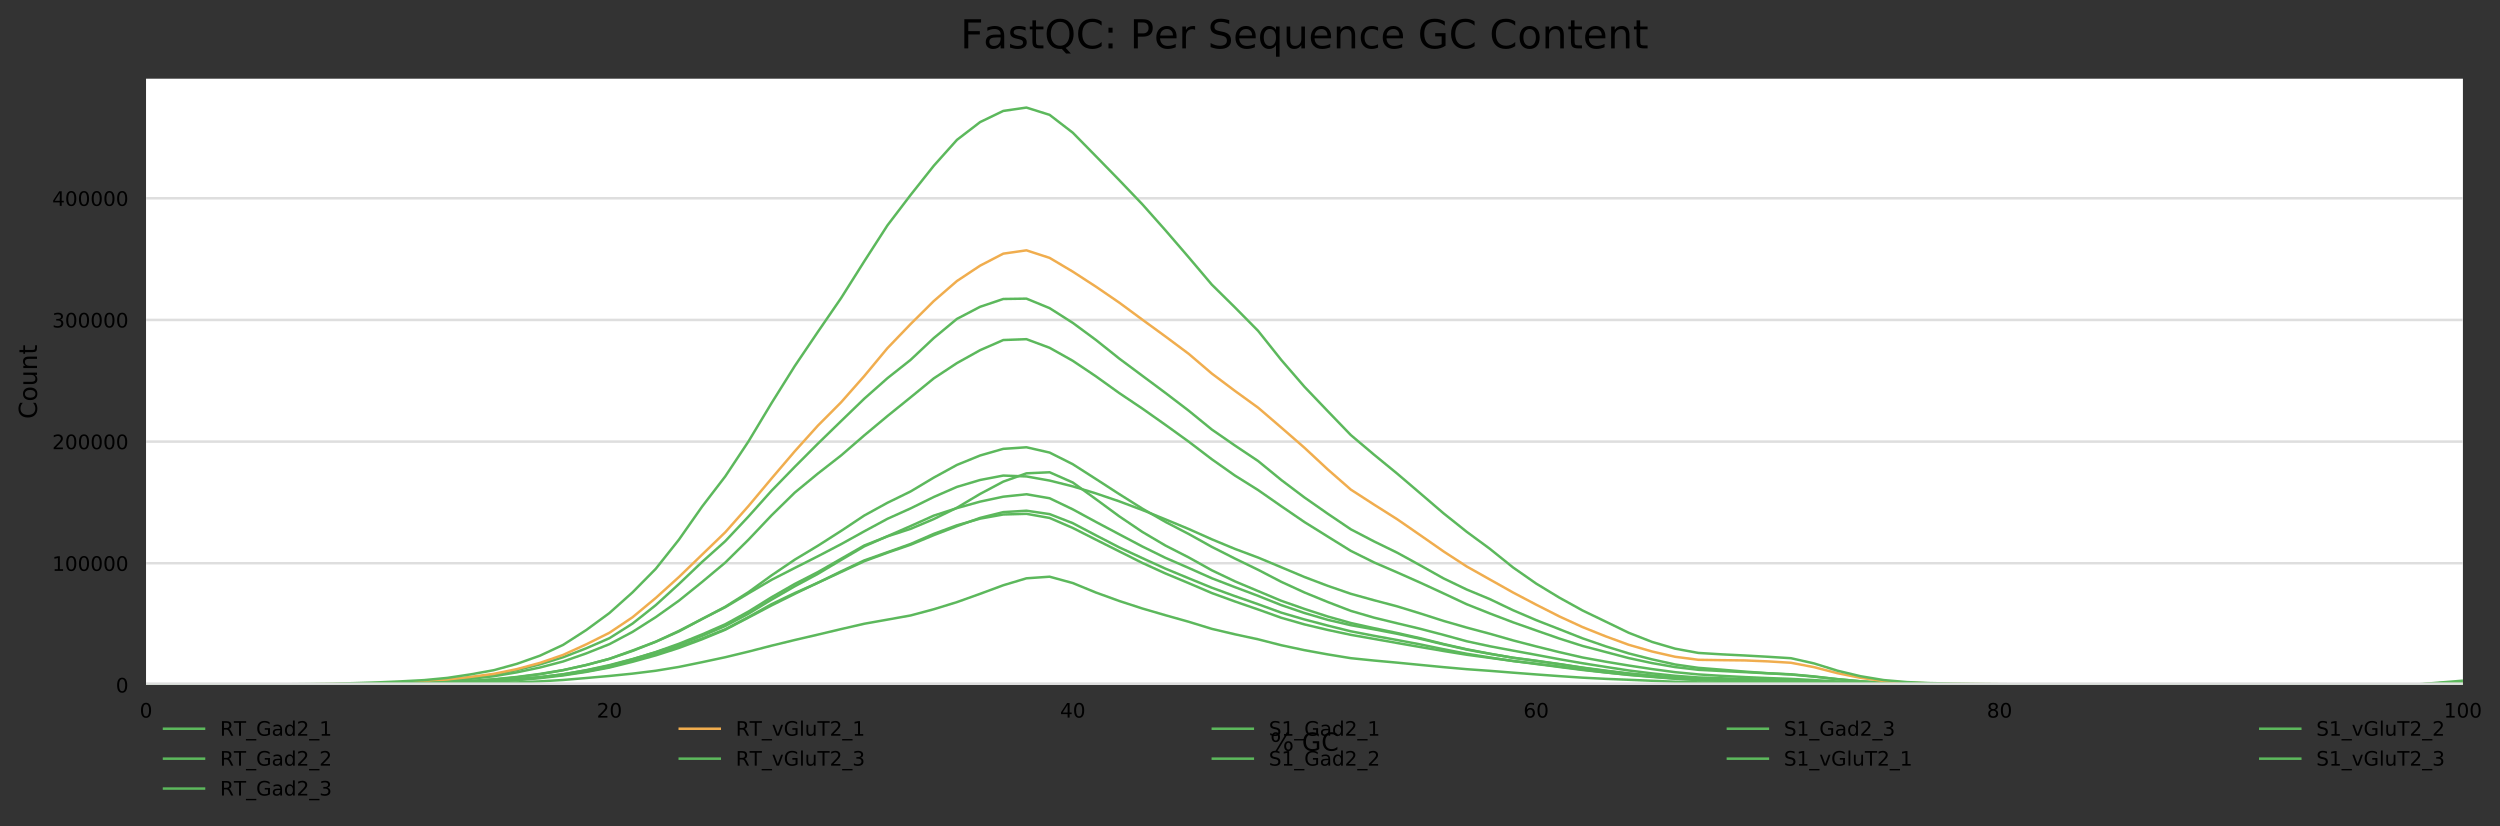 <?xml version="1.0" encoding="utf-8" standalone="no"?>
<!DOCTYPE svg PUBLIC "-//W3C//DTD SVG 1.1//EN"
  "http://www.w3.org/Graphics/SVG/1.1/DTD/svg11.dtd">
<!-- Created with matplotlib (https://matplotlib.org/) -->
<svg height="330.542pt" version="1.1" viewBox="0 0 1000.098 330.542" width="1000.098pt" xmlns="http://www.w3.org/2000/svg" xmlns:xlink="http://www.w3.org/1999/xlink">
 <rect x="0" y="0" width="1000.098" height="330.542" fill="#333333" stroke="none"/>
 <defs>
  <style type="text/css">
*{stroke-linecap:butt;stroke-linejoin:round;}
  </style>
 </defs>
 <g id="figure_1">
  <g id="axes_1">
   <g id="patch_1">
    <path d="M 58.418 273.99 
L 985.263 273.99 
L 985.263 31.483 
L 58.418 31.483 
z
" style="fill:#ffffff;"/>
   </g>
   <g id="matplotlib.axis_1">
    <g id="xtick_1">
     <g id="text_1">
      <!-- 0 -->
      <defs>
       <path d="M 31.781 66.406 
Q 24.172 66.406 20.328 58.906 
Q 16.5 51.422 16.5 36.375 
Q 16.5 21.391 20.328 13.891 
Q 24.172 6.391 31.781 6.391 
Q 39.453 6.391 43.281 13.891 
Q 47.125 21.391 47.125 36.375 
Q 47.125 51.422 43.281 58.906 
Q 39.453 66.406 31.781 66.406 
z
M 31.781 74.219 
Q 44.047 74.219 50.516 64.516 
Q 56.984 54.828 56.984 36.375 
Q 56.984 17.969 50.516 8.266 
Q 44.047 -1.422 31.781 -1.422 
Q 19.531 -1.422 13.062 8.266 
Q 6.594 17.969 6.594 36.375 
Q 6.594 54.828 13.062 64.516 
Q 19.531 74.219 31.781 74.219 
z
" id="DejaVuSans-48"/>
      </defs>
      <g transform="translate(55.873 287.069)scale(0.08 -0.08)">
       <use xlink:href="#DejaVuSans-48"/>
      </g>
     </g>
    </g>
    <g id="xtick_2">
     <g id="text_2">
      <!-- 20 -->
      <defs>
       <path d="M 19.188 8.297 
L 53.609 8.297 
L 53.609 0 
L 7.328 0 
L 7.328 8.297 
Q 12.938 14.109 22.625 23.891 
Q 32.328 33.688 34.812 36.531 
Q 39.547 41.844 41.422 45.531 
Q 43.312 49.219 43.312 52.781 
Q 43.312 58.594 39.234 62.25 
Q 35.156 65.922 28.609 65.922 
Q 23.969 65.922 18.812 64.312 
Q 13.672 62.703 7.812 59.422 
L 7.812 69.391 
Q 13.766 71.781 18.938 73 
Q 24.125 74.219 28.422 74.219 
Q 39.75 74.219 46.484 68.547 
Q 53.219 62.891 53.219 53.422 
Q 53.219 48.922 51.531 44.891 
Q 49.859 40.875 45.406 35.406 
Q 44.188 33.984 37.641 27.219 
Q 31.109 20.453 19.188 8.297 
z
" id="DejaVuSans-50"/>
      </defs>
      <g transform="translate(238.697 287.069)scale(0.08 -0.08)">
       <use xlink:href="#DejaVuSans-50"/>
       <use x="63.623" xlink:href="#DejaVuSans-48"/>
      </g>
     </g>
    </g>
    <g id="xtick_3">
     <g id="text_3">
      <!-- 40 -->
      <defs>
       <path d="M 37.797 64.312 
L 12.891 25.391 
L 37.797 25.391 
z
M 35.203 72.906 
L 47.609 72.906 
L 47.609 25.391 
L 58.016 25.391 
L 58.016 17.188 
L 47.609 17.188 
L 47.609 0 
L 37.797 0 
L 37.797 17.188 
L 4.891 17.188 
L 4.891 26.703 
z
" id="DejaVuSans-52"/>
      </defs>
      <g transform="translate(424.066 287.069)scale(0.08 -0.08)">
       <use xlink:href="#DejaVuSans-52"/>
       <use x="63.623" xlink:href="#DejaVuSans-48"/>
      </g>
     </g>
    </g>
    <g id="xtick_4">
     <g id="text_4">
      <!-- 60 -->
      <defs>
       <path d="M 33.016 40.375 
Q 26.375 40.375 22.484 35.828 
Q 18.609 31.297 18.609 23.391 
Q 18.609 15.531 22.484 10.953 
Q 26.375 6.391 33.016 6.391 
Q 39.656 6.391 43.531 10.953 
Q 47.406 15.531 47.406 23.391 
Q 47.406 31.297 43.531 35.828 
Q 39.656 40.375 33.016 40.375 
z
M 52.594 71.297 
L 52.594 62.312 
Q 48.875 64.062 45.094 64.984 
Q 41.312 65.922 37.594 65.922 
Q 27.828 65.922 22.672 59.328 
Q 17.531 52.734 16.797 39.406 
Q 19.672 43.656 24.016 45.922 
Q 28.375 48.188 33.594 48.188 
Q 44.578 48.188 50.953 41.516 
Q 57.328 34.859 57.328 23.391 
Q 57.328 12.156 50.688 5.359 
Q 44.047 -1.422 33.016 -1.422 
Q 20.359 -1.422 13.672 8.266 
Q 6.984 17.969 6.984 36.375 
Q 6.984 53.656 15.188 63.938 
Q 23.391 74.219 37.203 74.219 
Q 40.922 74.219 44.703 73.484 
Q 48.484 72.75 52.594 71.297 
z
" id="DejaVuSans-54"/>
      </defs>
      <g transform="translate(609.435 287.069)scale(0.08 -0.08)">
       <use xlink:href="#DejaVuSans-54"/>
       <use x="63.623" xlink:href="#DejaVuSans-48"/>
      </g>
     </g>
    </g>
    <g id="xtick_5">
     <g id="text_5">
      <!-- 80 -->
      <defs>
       <path d="M 31.781 34.625 
Q 24.75 34.625 20.719 30.859 
Q 16.703 27.094 16.703 20.516 
Q 16.703 13.922 20.719 10.156 
Q 24.75 6.391 31.781 6.391 
Q 38.812 6.391 42.859 10.172 
Q 46.922 13.969 46.922 20.516 
Q 46.922 27.094 42.891 30.859 
Q 38.875 34.625 31.781 34.625 
z
M 21.922 38.812 
Q 15.578 40.375 12.031 44.719 
Q 8.5 49.078 8.5 55.328 
Q 8.5 64.062 14.719 69.141 
Q 20.953 74.219 31.781 74.219 
Q 42.672 74.219 48.875 69.141 
Q 55.078 64.062 55.078 55.328 
Q 55.078 49.078 51.531 44.719 
Q 48 40.375 41.703 38.812 
Q 48.828 37.156 52.797 32.312 
Q 56.781 27.484 56.781 20.516 
Q 56.781 9.906 50.312 4.234 
Q 43.844 -1.422 31.781 -1.422 
Q 19.734 -1.422 13.25 4.234 
Q 6.781 9.906 6.781 20.516 
Q 6.781 27.484 10.781 32.312 
Q 14.797 37.156 21.922 38.812 
z
M 18.312 54.391 
Q 18.312 48.734 21.844 45.562 
Q 25.391 42.391 31.781 42.391 
Q 38.141 42.391 41.719 45.562 
Q 45.312 48.734 45.312 54.391 
Q 45.312 60.062 41.719 63.234 
Q 38.141 66.406 31.781 66.406 
Q 25.391 66.406 21.844 63.234 
Q 18.312 60.062 18.312 54.391 
z
" id="DejaVuSans-56"/>
      </defs>
      <g transform="translate(794.804 287.069)scale(0.08 -0.08)">
       <use xlink:href="#DejaVuSans-56"/>
       <use x="63.623" xlink:href="#DejaVuSans-48"/>
      </g>
     </g>
    </g>
    <g id="xtick_6">
     <g id="text_6">
      <!-- 100 -->
      <defs>
       <path d="M 12.406 8.297 
L 28.516 8.297 
L 28.516 63.922 
L 10.984 60.406 
L 10.984 69.391 
L 28.422 72.906 
L 38.281 72.906 
L 38.281 8.297 
L 54.391 8.297 
L 54.391 0 
L 12.406 0 
z
" id="DejaVuSans-49"/>
      </defs>
      <g transform="translate(977.628 287.069)scale(0.08 -0.08)">
       <use xlink:href="#DejaVuSans-49"/>
       <use x="63.623" xlink:href="#DejaVuSans-48"/>
       <use x="127.246" xlink:href="#DejaVuSans-48"/>
      </g>
     </g>
    </g>
    <g id="text_7">
     <!-- % GC -->
     <defs>
      <path d="M 72.703 32.078 
Q 68.453 32.078 66.031 28.469 
Q 63.625 24.859 63.625 18.406 
Q 63.625 12.062 66.031 8.422 
Q 68.453 4.781 72.703 4.781 
Q 76.859 4.781 79.266 8.422 
Q 81.688 12.062 81.688 18.406 
Q 81.688 24.812 79.266 28.438 
Q 76.859 32.078 72.703 32.078 
z
M 72.703 38.281 
Q 80.422 38.281 84.953 32.906 
Q 89.5 27.547 89.5 18.406 
Q 89.5 9.281 84.938 3.922 
Q 80.375 -1.422 72.703 -1.422 
Q 64.891 -1.422 60.344 3.922 
Q 55.812 9.281 55.812 18.406 
Q 55.812 27.594 60.375 32.938 
Q 64.938 38.281 72.703 38.281 
z
M 22.312 68.016 
Q 18.109 68.016 15.688 64.375 
Q 13.281 60.75 13.281 54.391 
Q 13.281 47.953 15.672 44.328 
Q 18.062 40.719 22.312 40.719 
Q 26.562 40.719 28.969 44.328 
Q 31.391 47.953 31.391 54.391 
Q 31.391 60.688 28.953 64.344 
Q 26.516 68.016 22.312 68.016 
z
M 66.406 74.219 
L 74.219 74.219 
L 28.609 -1.422 
L 20.797 -1.422 
z
M 22.312 74.219 
Q 30.031 74.219 34.609 68.875 
Q 39.203 63.531 39.203 54.391 
Q 39.203 45.172 34.641 39.844 
Q 30.078 34.516 22.312 34.516 
Q 14.547 34.516 10.031 39.859 
Q 5.516 45.219 5.516 54.391 
Q 5.516 63.484 10.047 68.844 
Q 14.594 74.219 22.312 74.219 
z
" id="DejaVuSans-37"/>
      <path id="DejaVuSans-32"/>
      <path d="M 59.516 10.406 
L 59.516 29.984 
L 43.406 29.984 
L 43.406 38.094 
L 69.281 38.094 
L 69.281 6.781 
Q 63.578 2.734 56.688 0.656 
Q 49.812 -1.422 42 -1.422 
Q 24.906 -1.422 15.25 8.562 
Q 5.609 18.562 5.609 36.375 
Q 5.609 54.25 15.25 64.234 
Q 24.906 74.219 42 74.219 
Q 49.125 74.219 55.547 72.453 
Q 61.969 70.703 67.391 67.281 
L 67.391 56.781 
Q 61.922 61.422 55.766 63.766 
Q 49.609 66.109 42.828 66.109 
Q 29.438 66.109 22.719 58.641 
Q 16.016 51.172 16.016 36.375 
Q 16.016 21.625 22.719 14.156 
Q 29.438 6.688 42.828 6.688 
Q 48.047 6.688 52.141 7.594 
Q 56.25 8.5 59.516 10.406 
z
" id="DejaVuSans-71"/>
      <path d="M 64.406 67.281 
L 64.406 56.891 
Q 59.422 61.531 53.781 63.812 
Q 48.141 66.109 41.797 66.109 
Q 29.297 66.109 22.656 58.469 
Q 16.016 50.828 16.016 36.375 
Q 16.016 21.969 22.656 14.328 
Q 29.297 6.688 41.797 6.688 
Q 48.141 6.688 53.781 8.984 
Q 59.422 11.281 64.406 15.922 
L 64.406 5.609 
Q 59.234 2.094 53.438 0.328 
Q 47.656 -1.422 41.219 -1.422 
Q 24.656 -1.422 15.125 8.703 
Q 5.609 18.844 5.609 36.375 
Q 5.609 53.953 15.125 64.078 
Q 24.656 74.219 41.219 74.219 
Q 47.75 74.219 53.531 72.484 
Q 59.328 70.75 64.406 67.281 
z
" id="DejaVuSans-67"/>
     </defs>
     <g transform="translate(508.135 300.331)scale(0.1 -0.1)">
      <use xlink:href="#DejaVuSans-37"/>
      <use x="95.02" xlink:href="#DejaVuSans-32"/>
      <use x="126.807" xlink:href="#DejaVuSans-71"/>
      <use x="204.297" xlink:href="#DejaVuSans-67"/>
     </g>
    </g>
   </g>
   <g id="matplotlib.axis_2">
    <g id="ytick_1">
     <g id="line2d_1">
      <path clip-path="url(#pa3f741ba5f)" d="M 58.418 273.99 
L 985.263 273.99 
" style="fill:none;stroke:#dedede;stroke-linecap:square;"/>
     </g>
     <g id="text_8">
      <!-- 0 -->
      <g transform="translate(46.328 277.029)scale(0.08 -0.08)">
       <use xlink:href="#DejaVuSans-48"/>
      </g>
     </g>
    </g>
    <g id="ytick_2">
     <g id="line2d_2">
      <path clip-path="url(#pa3f741ba5f)" d="M 58.418 225.321 
L 985.263 225.321 
" style="fill:none;stroke:#dedede;stroke-linecap:square;"/>
     </g>
     <g id="text_9">
      <!-- 100000 -->
      <g transform="translate(20.878 228.36)scale(0.08 -0.08)">
       <use xlink:href="#DejaVuSans-49"/>
       <use x="63.623" xlink:href="#DejaVuSans-48"/>
       <use x="127.246" xlink:href="#DejaVuSans-48"/>
       <use x="190.869" xlink:href="#DejaVuSans-48"/>
       <use x="254.492" xlink:href="#DejaVuSans-48"/>
       <use x="318.115" xlink:href="#DejaVuSans-48"/>
      </g>
     </g>
    </g>
    <g id="ytick_3">
     <g id="line2d_3">
      <path clip-path="url(#pa3f741ba5f)" d="M 58.418 176.652 
L 985.263 176.652 
" style="fill:none;stroke:#dedede;stroke-linecap:square;"/>
     </g>
     <g id="text_10">
      <!-- 200000 -->
      <g transform="translate(20.878 179.691)scale(0.08 -0.08)">
       <use xlink:href="#DejaVuSans-50"/>
       <use x="63.623" xlink:href="#DejaVuSans-48"/>
       <use x="127.246" xlink:href="#DejaVuSans-48"/>
       <use x="190.869" xlink:href="#DejaVuSans-48"/>
       <use x="254.492" xlink:href="#DejaVuSans-48"/>
       <use x="318.115" xlink:href="#DejaVuSans-48"/>
      </g>
     </g>
    </g>
    <g id="ytick_4">
     <g id="line2d_4">
      <path clip-path="url(#pa3f741ba5f)" d="M 58.418 127.983 
L 985.263 127.983 
" style="fill:none;stroke:#dedede;stroke-linecap:square;"/>
     </g>
     <g id="text_11">
      <!-- 300000 -->
      <defs>
       <path d="M 40.578 39.312 
Q 47.656 37.797 51.625 33 
Q 55.609 28.219 55.609 21.188 
Q 55.609 10.406 48.188 4.484 
Q 40.766 -1.422 27.094 -1.422 
Q 22.516 -1.422 17.656 -0.516 
Q 12.797 0.391 7.625 2.203 
L 7.625 11.719 
Q 11.719 9.328 16.594 8.109 
Q 21.484 6.891 26.812 6.891 
Q 36.078 6.891 40.938 10.547 
Q 45.797 14.203 45.797 21.188 
Q 45.797 27.641 41.281 31.266 
Q 36.766 34.906 28.719 34.906 
L 20.219 34.906 
L 20.219 43.016 
L 29.109 43.016 
Q 36.375 43.016 40.234 45.922 
Q 44.094 48.828 44.094 54.297 
Q 44.094 59.906 40.109 62.906 
Q 36.141 65.922 28.719 65.922 
Q 24.656 65.922 20.016 65.031 
Q 15.375 64.156 9.812 62.312 
L 9.812 71.094 
Q 15.438 72.656 20.344 73.438 
Q 25.25 74.219 29.594 74.219 
Q 40.828 74.219 47.359 69.109 
Q 53.906 64.016 53.906 55.328 
Q 53.906 49.266 50.438 45.094 
Q 46.969 40.922 40.578 39.312 
z
" id="DejaVuSans-51"/>
      </defs>
      <g transform="translate(20.878 131.022)scale(0.08 -0.08)">
       <use xlink:href="#DejaVuSans-51"/>
       <use x="63.623" xlink:href="#DejaVuSans-48"/>
       <use x="127.246" xlink:href="#DejaVuSans-48"/>
       <use x="190.869" xlink:href="#DejaVuSans-48"/>
       <use x="254.492" xlink:href="#DejaVuSans-48"/>
       <use x="318.115" xlink:href="#DejaVuSans-48"/>
      </g>
     </g>
    </g>
    <g id="ytick_5">
     <g id="line2d_5">
      <path clip-path="url(#pa3f741ba5f)" d="M 58.418 79.314 
L 985.263 79.314 
" style="fill:none;stroke:#dedede;stroke-linecap:square;"/>
     </g>
     <g id="text_12">
      <!-- 400000 -->
      <g transform="translate(20.878 82.353)scale(0.08 -0.08)">
       <use xlink:href="#DejaVuSans-52"/>
       <use x="63.623" xlink:href="#DejaVuSans-48"/>
       <use x="127.246" xlink:href="#DejaVuSans-48"/>
       <use x="190.869" xlink:href="#DejaVuSans-48"/>
       <use x="254.492" xlink:href="#DejaVuSans-48"/>
       <use x="318.115" xlink:href="#DejaVuSans-48"/>
      </g>
     </g>
    </g>
    <g id="text_13">
     <!-- Count -->
     <defs>
      <path d="M 30.609 48.391 
Q 23.391 48.391 19.188 42.75 
Q 14.984 37.109 14.984 27.297 
Q 14.984 17.484 19.156 11.844 
Q 23.344 6.203 30.609 6.203 
Q 37.797 6.203 41.984 11.859 
Q 46.188 17.531 46.188 27.297 
Q 46.188 37.016 41.984 42.703 
Q 37.797 48.391 30.609 48.391 
z
M 30.609 56 
Q 42.328 56 49.016 48.375 
Q 55.719 40.766 55.719 27.297 
Q 55.719 13.875 49.016 6.219 
Q 42.328 -1.422 30.609 -1.422 
Q 18.844 -1.422 12.172 6.219 
Q 5.516 13.875 5.516 27.297 
Q 5.516 40.766 12.172 48.375 
Q 18.844 56 30.609 56 
z
" id="DejaVuSans-111"/>
      <path d="M 8.5 21.578 
L 8.5 54.688 
L 17.484 54.688 
L 17.484 21.922 
Q 17.484 14.156 20.5 10.266 
Q 23.531 6.391 29.594 6.391 
Q 36.859 6.391 41.078 11.031 
Q 45.312 15.672 45.312 23.688 
L 45.312 54.688 
L 54.297 54.688 
L 54.297 0 
L 45.312 0 
L 45.312 8.406 
Q 42.047 3.422 37.719 1 
Q 33.406 -1.422 27.688 -1.422 
Q 18.266 -1.422 13.375 4.438 
Q 8.5 10.297 8.5 21.578 
z
M 31.109 56 
z
" id="DejaVuSans-117"/>
      <path d="M 54.891 33.016 
L 54.891 0 
L 45.906 0 
L 45.906 32.719 
Q 45.906 40.484 42.875 44.328 
Q 39.844 48.188 33.797 48.188 
Q 26.516 48.188 22.312 43.547 
Q 18.109 38.922 18.109 30.906 
L 18.109 0 
L 9.078 0 
L 9.078 54.688 
L 18.109 54.688 
L 18.109 46.188 
Q 21.344 51.125 25.703 53.562 
Q 30.078 56 35.797 56 
Q 45.219 56 50.047 50.172 
Q 54.891 44.344 54.891 33.016 
z
" id="DejaVuSans-110"/>
      <path d="M 18.312 70.219 
L 18.312 54.688 
L 36.812 54.688 
L 36.812 47.703 
L 18.312 47.703 
L 18.312 18.016 
Q 18.312 11.328 20.141 9.422 
Q 21.969 7.516 27.594 7.516 
L 36.812 7.516 
L 36.812 0 
L 27.594 0 
Q 17.188 0 13.234 3.875 
Q 9.281 7.766 9.281 18.016 
L 9.281 47.703 
L 2.688 47.703 
L 2.688 54.688 
L 9.281 54.688 
L 9.281 70.219 
z
" id="DejaVuSans-116"/>
     </defs>
     <g transform="translate(14.798 167.585)rotate(-90)scale(0.1 -0.1)">
      <use xlink:href="#DejaVuSans-67"/>
      <use x="69.824" xlink:href="#DejaVuSans-111"/>
      <use x="131.006" xlink:href="#DejaVuSans-117"/>
      <use x="194.385" xlink:href="#DejaVuSans-110"/>
      <use x="257.764" xlink:href="#DejaVuSans-116"/>
     </g>
    </g>
   </g>
   <g id="line2d_6">
    <path clip-path="url(#pa3f741ba5f)" d="M 58.418 273.983 
L 67.687 273.975 
L 76.955 273.966 
L 86.223 273.96 
L 95.492 273.945 
L 104.76 273.933 
L 114.029 273.917 
L 123.297 273.894 
L 132.566 273.842 
L 141.834 273.757 
L 151.103 273.665 
L 160.371 273.494 
L 169.64 273.301 
L 178.908 272.976 
L 188.176 272.382 
L 197.445 271.738 
L 206.713 270.819 
L 215.982 269.6 
L 225.25 268.072 
L 234.519 266.012 
L 243.787 263.571 
L 253.056 260.389 
L 262.324 256.727 
L 271.592 252.389 
L 280.861 247.609 
L 290.129 242.918 
L 299.398 237.377 
L 308.666 231.94 
L 317.935 227.205 
L 327.203 222.516 
L 336.472 217.685 
L 345.74 212.549 
L 355.009 207.545 
L 364.277 203.378 
L 373.545 198.817 
L 382.814 194.773 
L 392.082 192.012 
L 401.351 190.243 
L 410.619 190.596 
L 419.888 192.246 
L 429.156 194.567 
L 438.425 197.388 
L 447.693 200.54 
L 456.961 204.023 
L 466.23 207.765 
L 475.498 211.612 
L 484.767 215.741 
L 494.035 219.589 
L 503.304 223.055 
L 512.572 226.933 
L 521.841 230.829 
L 531.109 234.346 
L 540.378 237.542 
L 549.646 240.118 
L 558.914 242.564 
L 568.183 245.408 
L 577.451 248.382 
L 586.72 251.049 
L 595.988 253.525 
L 605.257 256.178 
L 614.525 258.587 
L 623.794 260.885 
L 633.062 263.016 
L 642.33 264.699 
L 651.599 266.247 
L 660.867 267.653 
L 670.136 268.9 
L 679.404 269.792 
L 688.673 270.365 
L 697.941 270.857 
L 707.21 271.246 
L 716.478 271.577 
L 725.747 272.069 
L 735.015 272.612 
L 744.283 273.078 
L 753.552 273.434 
L 762.82 273.618 
L 772.089 273.754 
L 781.357 273.83 
L 790.626 273.87 
L 799.894 273.9 
L 809.163 273.915 
L 818.431 273.923 
L 827.699 273.927 
L 836.968 273.942 
L 846.236 273.958 
L 855.505 273.961 
L 864.773 273.96 
L 874.042 273.966 
L 883.31 273.975 
L 892.579 273.98 
L 901.847 273.982 
L 911.116 273.983 
L 920.384 273.985 
L 929.652 273.988 
L 938.921 273.989 
L 948.189 273.985 
L 957.458 273.964 
L 966.726 273.926 
L 975.995 273.639 
L 985.263 273.372 
" style="fill:none;stroke:#5cb85c;stroke-linecap:square;"/>
   </g>
   <g id="line2d_7">
    <path clip-path="url(#pa3f741ba5f)" d="M 58.418 273.969 
L 67.687 273.96 
L 76.955 273.951 
L 86.223 273.936 
L 95.492 273.906 
L 104.76 273.885 
L 114.029 273.862 
L 123.297 273.821 
L 132.566 273.736 
L 141.834 273.568 
L 151.103 273.363 
L 160.371 273.033 
L 169.64 272.666 
L 178.908 272.077 
L 188.176 271.073 
L 197.445 269.881 
L 206.713 268.074 
L 215.982 265.788 
L 225.25 262.937 
L 234.519 259.349 
L 243.787 255.31 
L 253.056 249.447 
L 262.324 242.086 
L 271.592 233.63 
L 280.861 224.796 
L 290.129 216.497 
L 299.398 206.643 
L 308.666 196.286 
L 317.935 186.752 
L 327.203 177.466 
L 336.472 168.451 
L 345.74 159.492 
L 355.009 151.293 
L 364.277 143.957 
L 373.545 135.244 
L 382.814 127.565 
L 392.082 122.726 
L 401.351 119.602 
L 410.619 119.465 
L 419.888 123.272 
L 429.156 129.168 
L 438.425 136.006 
L 447.693 143.407 
L 456.961 150.299 
L 466.23 157.193 
L 475.498 164.271 
L 484.767 171.825 
L 494.035 178.234 
L 503.304 184.438 
L 512.572 192.023 
L 521.841 199.011 
L 531.109 205.48 
L 540.378 211.746 
L 549.646 216.573 
L 558.914 221.092 
L 568.183 226.172 
L 577.451 231.367 
L 586.72 235.821 
L 595.988 239.673 
L 605.257 244.105 
L 614.525 248.078 
L 623.794 251.701 
L 633.062 255.354 
L 642.33 258.556 
L 651.599 261.403 
L 660.867 263.764 
L 670.136 265.824 
L 679.404 267.158 
L 688.673 267.886 
L 697.941 268.657 
L 707.21 269.309 
L 716.478 269.751 
L 725.747 270.604 
L 735.015 271.669 
L 744.283 272.527 
L 753.552 273.14 
L 762.82 273.459 
L 772.089 273.637 
L 781.357 273.732 
L 790.626 273.805 
L 799.894 273.849 
L 809.163 273.88 
L 818.431 273.921 
L 827.699 273.949 
L 836.968 273.961 
L 846.236 273.969 
L 855.505 273.972 
L 864.773 273.974 
L 874.042 273.974 
L 883.31 273.975 
L 892.579 273.978 
L 901.847 273.979 
L 911.116 273.979 
L 920.384 273.979 
L 929.652 273.983 
L 938.921 273.986 
L 948.189 273.979 
L 957.458 273.943 
L 966.726 273.886 
L 975.995 273.276 
L 985.263 272.692 
" style="fill:none;stroke:#5cb85c;stroke-linecap:square;"/>
   </g>
   <g id="line2d_8">
    <path clip-path="url(#pa3f741ba5f)" d="M 58.418 273.976 
L 67.687 273.97 
L 76.955 273.963 
L 86.223 273.949 
L 95.492 273.921 
L 104.76 273.895 
L 114.029 273.849 
L 123.297 273.787 
L 132.566 273.703 
L 141.834 273.579 
L 151.103 273.425 
L 160.371 273.145 
L 169.64 272.814 
L 178.908 272.335 
L 188.176 271.557 
L 197.445 270.538 
L 206.713 268.975 
L 215.982 267.04 
L 225.25 264.622 
L 234.519 261.386 
L 243.787 257.695 
L 253.056 252.767 
L 262.324 246.88 
L 271.592 240.296 
L 280.861 232.817 
L 290.129 225.059 
L 299.398 215.918 
L 308.666 206.14 
L 317.935 197.062 
L 327.203 189.423 
L 336.472 182.198 
L 345.74 174.175 
L 355.009 166.435 
L 364.277 158.95 
L 373.545 151.367 
L 382.814 145.249 
L 392.082 140.083 
L 401.351 136.026 
L 410.619 135.684 
L 419.888 139.132 
L 429.156 144.336 
L 438.425 150.558 
L 447.693 157.21 
L 456.961 163.432 
L 466.23 169.967 
L 475.498 176.651 
L 484.767 183.713 
L 494.035 190.248 
L 503.304 196.05 
L 512.572 202.507 
L 521.841 208.848 
L 531.109 214.621 
L 540.378 220.37 
L 549.646 224.978 
L 558.914 228.98 
L 568.183 233.097 
L 577.451 237.368 
L 586.72 241.714 
L 595.988 245.406 
L 605.257 248.941 
L 614.525 252.207 
L 623.794 255.445 
L 633.062 258.397 
L 642.33 260.83 
L 651.599 263.272 
L 660.867 265.261 
L 670.136 266.867 
L 679.404 267.951 
L 688.673 268.433 
L 697.941 268.88 
L 707.21 269.355 
L 716.478 269.832 
L 725.747 270.697 
L 735.015 271.713 
L 744.283 272.543 
L 753.552 273.141 
L 762.82 273.441 
L 772.089 273.633 
L 781.357 273.747 
L 790.626 273.819 
L 799.894 273.87 
L 809.163 273.901 
L 818.431 273.929 
L 827.699 273.948 
L 836.968 273.958 
L 846.236 273.962 
L 855.505 273.967 
L 864.773 273.968 
L 874.042 273.968 
L 883.31 273.972 
L 892.579 273.976 
L 901.847 273.976 
L 911.116 273.978 
L 920.384 273.981 
L 929.652 273.983 
L 938.921 273.985 
L 948.189 273.981 
L 957.458 273.944 
L 966.726 273.883 
L 975.995 273.294 
L 985.263 272.732 
" style="fill:none;stroke:#5cb85c;stroke-linecap:square;"/>
   </g>
   <g id="line2d_9">
    <path clip-path="url(#pa3f741ba5f)" d="M 58.418 273.974 
L 67.687 273.962 
L 76.955 273.945 
L 86.223 273.919 
L 95.492 273.885 
L 104.76 273.857 
L 114.029 273.808 
L 123.297 273.739 
L 132.566 273.63 
L 141.834 273.476 
L 151.103 273.275 
L 160.371 272.906 
L 169.64 272.472 
L 178.908 271.816 
L 188.176 270.793 
L 197.445 269.582 
L 206.713 267.678 
L 215.982 265.186 
L 225.25 261.989 
L 234.519 257.761 
L 243.787 253.133 
L 253.056 246.915 
L 262.324 239.206 
L 271.592 230.837 
L 280.861 221.881 
L 290.129 212.93 
L 299.398 202.457 
L 308.666 191.396 
L 317.935 180.531 
L 327.203 170.248 
L 336.472 160.934 
L 345.74 150.437 
L 355.009 139.276 
L 364.277 129.639 
L 373.545 120.437 
L 382.814 112.414 
L 392.082 106.271 
L 401.351 101.471 
L 410.619 100.143 
L 419.888 103.161 
L 429.156 108.669 
L 438.425 114.681 
L 447.693 121.025 
L 456.961 127.86 
L 466.23 134.61 
L 475.498 141.522 
L 484.767 149.43 
L 494.035 156.384 
L 503.304 163.092 
L 512.572 171.05 
L 521.841 179.124 
L 531.109 187.751 
L 540.378 195.858 
L 549.646 201.843 
L 558.914 207.71 
L 568.183 214.105 
L 577.451 220.57 
L 586.72 226.601 
L 595.988 231.81 
L 605.257 237.015 
L 614.525 241.889 
L 623.794 246.587 
L 633.062 250.851 
L 642.33 254.56 
L 651.599 257.957 
L 660.867 260.618 
L 670.136 262.743 
L 679.404 263.945 
L 688.673 264.091 
L 697.941 264.195 
L 707.21 264.579 
L 716.478 265.133 
L 725.747 266.907 
L 735.015 269.292 
L 744.283 271.163 
L 753.552 272.435 
L 762.82 273.057 
L 772.089 273.381 
L 781.357 273.549 
L 790.626 273.641 
L 799.894 273.718 
L 809.163 273.811 
L 818.431 273.88 
L 827.699 273.906 
L 836.968 273.913 
L 846.236 273.923 
L 855.505 273.942 
L 864.773 273.955 
L 874.042 273.962 
L 883.31 273.967 
L 892.579 273.971 
L 901.847 273.971 
L 911.116 273.971 
L 920.384 273.975 
L 929.652 273.983 
L 938.921 273.987 
L 948.189 273.979 
L 957.458 273.933 
L 966.726 273.867 
L 975.995 273.387 
L 985.263 272.932 
" style="fill:none;stroke:#f0ad4e;stroke-linecap:square;"/>
   </g>
   <g id="line2d_10">
    <path clip-path="url(#pa3f741ba5f)" d="M 58.418 273.972 
L 67.687 273.958 
L 76.955 273.944 
L 86.223 273.928 
L 95.492 273.887 
L 104.76 273.836 
L 114.029 273.742 
L 123.297 273.647 
L 132.566 273.52 
L 141.834 273.276 
L 151.103 272.979 
L 160.371 272.567 
L 169.64 272.072 
L 178.908 271.186 
L 188.176 269.789 
L 197.445 268.121 
L 206.713 265.581 
L 215.982 262.309 
L 225.25 257.99 
L 234.519 252.042 
L 243.787 245.242 
L 253.056 236.95 
L 262.324 227.551 
L 271.592 215.886 
L 280.861 202.664 
L 290.129 190.578 
L 299.398 176.618 
L 308.666 161.224 
L 317.935 146.433 
L 327.203 132.725 
L 336.472 119.236 
L 345.74 104.538 
L 355.009 90.159 
L 364.277 77.996 
L 373.545 66.312 
L 382.814 55.954 
L 392.082 48.841 
L 401.351 44.374 
L 410.619 43.031 
L 419.888 45.947 
L 429.156 53.087 
L 438.425 62.518 
L 447.693 72.014 
L 456.961 81.703 
L 466.23 92.14 
L 475.498 102.898 
L 484.767 113.855 
L 494.035 122.986 
L 503.304 132.375 
L 512.572 144.015 
L 521.841 154.735 
L 531.109 164.428 
L 540.378 174.041 
L 549.646 181.871 
L 558.914 189.458 
L 568.183 197.373 
L 577.451 205.326 
L 586.72 212.729 
L 595.988 219.541 
L 605.257 226.988 
L 614.525 233.453 
L 623.794 239.077 
L 633.062 244.202 
L 642.33 248.67 
L 651.599 253.156 
L 660.867 256.782 
L 670.136 259.495 
L 679.404 261.196 
L 688.673 261.759 
L 697.941 262.218 
L 707.21 262.732 
L 716.478 263.314 
L 725.747 265.411 
L 735.015 268.292 
L 744.283 270.51 
L 753.552 272.053 
L 762.82 272.857 
L 772.089 273.261 
L 781.357 273.453 
L 790.626 273.598 
L 799.894 273.695 
L 809.163 273.75 
L 818.431 273.812 
L 827.699 273.856 
L 836.968 273.893 
L 846.236 273.929 
L 855.505 273.947 
L 864.773 273.955 
L 874.042 273.958 
L 883.31 273.961 
L 892.579 273.967 
L 901.847 273.972 
L 911.116 273.976 
L 920.384 273.979 
L 929.652 273.982 
L 938.921 273.985 
L 948.189 273.975 
L 957.458 273.918 
L 966.726 273.829 
L 975.995 273.045 
L 985.263 272.293 
" style="fill:none;stroke:#5cb85c;stroke-linecap:square;"/>
   </g>
   <g id="line2d_11">
    <path clip-path="url(#pa3f741ba5f)" d="M 58.418 273.985 
L 67.687 273.984 
L 76.955 273.979 
L 86.223 273.971 
L 95.492 273.962 
L 104.76 273.953 
L 114.029 273.932 
L 123.297 273.901 
L 132.566 273.872 
L 141.834 273.83 
L 151.103 273.752 
L 160.371 273.581 
L 169.64 273.393 
L 178.908 273.179 
L 188.176 272.84 
L 197.445 272.405 
L 206.713 271.762 
L 215.982 270.905 
L 225.25 269.761 
L 234.519 268.092 
L 243.787 266.082 
L 253.056 263.646 
L 262.324 260.933 
L 271.592 257.934 
L 280.861 254.375 
L 290.129 250.427 
L 299.398 245.523 
L 308.666 239.876 
L 317.935 234.545 
L 327.203 229.562 
L 336.472 224.009 
L 345.74 218.571 
L 355.009 214.499 
L 364.277 210.44 
L 373.545 206.267 
L 382.814 203.263 
L 392.082 200.67 
L 401.351 198.696 
L 410.619 197.722 
L 419.888 199.316 
L 429.156 203.761 
L 438.425 208.796 
L 447.693 213.707 
L 456.961 218.607 
L 466.23 223.162 
L 475.498 227.189 
L 484.767 231.323 
L 494.035 234.889 
L 503.304 238.375 
L 512.572 242.07 
L 521.841 245.224 
L 531.109 247.956 
L 540.378 250.106 
L 549.646 251.757 
L 558.914 253.539 
L 568.183 255.559 
L 577.451 257.771 
L 586.72 259.856 
L 595.988 261.567 
L 605.257 263.107 
L 614.525 264.317 
L 623.794 265.637 
L 633.062 267.057 
L 642.33 268.282 
L 651.599 269.397 
L 660.867 270.3 
L 670.136 271.094 
L 679.404 271.681 
L 688.673 272.037 
L 697.941 272.349 
L 707.21 272.618 
L 716.478 272.795 
L 725.747 273.093 
L 735.015 273.443 
L 744.283 273.636 
L 753.552 273.743 
L 762.82 273.825 
L 772.089 273.876 
L 781.357 273.898 
L 790.626 273.915 
L 799.894 273.93 
L 809.163 273.948 
L 818.431 273.96 
L 827.699 273.965 
L 836.968 273.97 
L 846.236 273.976 
L 855.505 273.981 
L 864.773 273.984 
L 874.042 273.987 
L 883.31 273.985 
L 892.579 273.985 
L 901.847 273.986 
L 911.116 273.986 
L 920.384 273.986 
L 929.652 273.988 
L 938.921 273.989 
L 948.189 273.987 
L 957.458 273.975 
L 966.726 273.954 
L 975.995 273.762 
L 985.263 273.58 
" style="fill:none;stroke:#5cb85c;stroke-linecap:square;"/>
   </g>
   <g id="line2d_12">
    <path clip-path="url(#pa3f741ba5f)" d="M 58.418 273.979 
L 67.687 273.97 
L 76.955 273.96 
L 86.223 273.955 
L 95.492 273.947 
L 104.76 273.938 
L 114.029 273.92 
L 123.297 273.9 
L 132.566 273.866 
L 141.834 273.814 
L 151.103 273.728 
L 160.371 273.563 
L 169.64 273.397 
L 178.908 273.127 
L 188.176 272.73 
L 197.445 272.329 
L 206.713 271.727 
L 215.982 270.903 
L 225.25 269.74 
L 234.519 268.184 
L 243.787 266.282 
L 253.056 263.741 
L 262.324 260.841 
L 271.592 257.533 
L 280.861 253.787 
L 290.129 249.732 
L 299.398 244.652 
L 308.666 238.907 
L 317.935 233.599 
L 327.203 228.838 
L 336.472 223.525 
L 345.74 218.211 
L 355.009 214.572 
L 364.277 211.569 
L 373.545 207.657 
L 382.814 203.098 
L 392.082 197.585 
L 401.351 192.667 
L 410.619 189.35 
L 419.888 188.926 
L 429.156 193.018 
L 438.425 199.703 
L 447.693 206.512 
L 456.961 212.769 
L 466.23 218.248 
L 475.498 222.977 
L 484.767 228.136 
L 494.035 232.565 
L 503.304 236.461 
L 512.572 240.343 
L 521.841 243.595 
L 531.109 246.609 
L 540.378 249.221 
L 549.646 251.283 
L 558.914 253.224 
L 568.183 255.314 
L 577.451 257.627 
L 586.72 259.728 
L 595.988 261.498 
L 605.257 263.143 
L 614.525 264.397 
L 623.794 265.717 
L 633.062 267.134 
L 642.33 268.408 
L 651.599 269.531 
L 660.867 270.372 
L 670.136 271.145 
L 679.404 271.728 
L 688.673 272.106 
L 697.941 272.429 
L 707.21 272.655 
L 716.478 272.829 
L 725.747 273.076 
L 735.015 273.347 
L 744.283 273.569 
L 753.552 273.726 
L 762.82 273.802 
L 772.089 273.86 
L 781.357 273.897 
L 790.626 273.919 
L 799.894 273.934 
L 809.163 273.946 
L 818.431 273.965 
L 827.699 273.976 
L 836.968 273.979 
L 846.236 273.981 
L 855.505 273.983 
L 864.773 273.985 
L 874.042 273.983 
L 883.31 273.981 
L 892.579 273.981 
L 901.847 273.983 
L 911.116 273.984 
L 920.384 273.986 
L 929.652 273.988 
L 938.921 273.989 
L 948.189 273.988 
L 957.458 273.975 
L 966.726 273.952 
L 975.995 273.773 
L 985.263 273.603 
" style="fill:none;stroke:#5cb85c;stroke-linecap:square;"/>
   </g>
   <g id="line2d_13">
    <path clip-path="url(#pa3f741ba5f)" d="M 58.418 273.983 
L 67.687 273.979 
L 76.955 273.974 
L 86.223 273.966 
L 95.492 273.956 
L 104.76 273.941 
L 114.029 273.909 
L 123.297 273.89 
L 132.566 273.865 
L 141.834 273.802 
L 151.103 273.716 
L 160.371 273.604 
L 169.64 273.496 
L 178.908 273.303 
L 188.176 273.009 
L 197.445 272.669 
L 206.713 272.105 
L 215.982 271.294 
L 225.25 270.203 
L 234.519 268.785 
L 243.787 267.055 
L 253.056 264.744 
L 262.324 262.18 
L 271.592 259.203 
L 280.861 255.742 
L 290.129 251.915 
L 299.398 247.063 
L 308.666 242.184 
L 317.935 237.562 
L 327.203 233.094 
L 336.472 228.569 
L 345.74 224.181 
L 355.009 220.901 
L 364.277 217.602 
L 373.545 213.562 
L 382.814 210.135 
L 392.082 207.478 
L 401.351 205.819 
L 410.619 205.552 
L 419.888 207.203 
L 429.156 211.203 
L 438.425 215.901 
L 447.693 220.548 
L 456.961 225.188 
L 466.23 229.412 
L 475.498 233.279 
L 484.767 237.242 
L 494.035 240.62 
L 503.304 243.816 
L 512.572 247.142 
L 521.841 249.79 
L 531.109 251.991 
L 540.378 253.963 
L 549.646 255.585 
L 558.914 257.23 
L 568.183 258.846 
L 577.451 260.425 
L 586.72 261.924 
L 595.988 263.17 
L 605.257 264.416 
L 614.525 265.512 
L 623.794 266.66 
L 633.062 267.85 
L 642.33 268.982 
L 651.599 270.009 
L 660.867 270.787 
L 670.136 271.529 
L 679.404 272.07 
L 688.673 272.344 
L 697.941 272.603 
L 707.21 272.807 
L 716.478 272.945 
L 725.747 273.179 
L 735.015 273.444 
L 744.283 273.624 
L 753.552 273.755 
L 762.82 273.832 
L 772.089 273.872 
L 781.357 273.905 
L 790.626 273.935 
L 799.894 273.952 
L 809.163 273.954 
L 818.431 273.952 
L 827.699 273.955 
L 836.968 273.956 
L 846.236 273.959 
L 855.505 273.971 
L 864.773 273.978 
L 874.042 273.978 
L 883.31 273.981 
L 892.579 273.985 
L 901.847 273.987 
L 911.116 273.986 
L 920.384 273.987 
L 929.652 273.989 
L 938.921 273.989 
L 948.189 273.987 
L 957.458 273.976 
L 966.726 273.957 
L 975.995 273.749 
L 985.263 273.548 
" style="fill:none;stroke:#5cb85c;stroke-linecap:square;"/>
   </g>
   <g id="line2d_14">
    <path clip-path="url(#pa3f741ba5f)" d="M 58.418 273.983 
L 67.687 273.975 
L 76.955 273.966 
L 86.223 273.958 
L 95.492 273.942 
L 104.76 273.924 
L 114.029 273.905 
L 123.297 273.883 
L 132.566 273.836 
L 141.834 273.758 
L 151.103 273.656 
L 160.371 273.451 
L 169.64 273.244 
L 178.908 272.97 
L 188.176 272.483 
L 197.445 271.865 
L 206.713 270.956 
L 215.982 269.738 
L 225.25 268.107 
L 234.519 266.046 
L 243.787 263.55 
L 253.056 260.211 
L 262.324 256.711 
L 271.592 252.6 
L 280.861 247.633 
L 290.129 242.723 
L 299.398 236.886 
L 308.666 230.166 
L 317.935 223.889 
L 327.203 218.305 
L 336.472 212.388 
L 345.74 206.226 
L 355.009 201.132 
L 364.277 196.601 
L 373.545 191.062 
L 382.814 185.984 
L 392.082 182.213 
L 401.351 179.554 
L 410.619 178.927 
L 419.888 181.042 
L 429.156 185.704 
L 438.425 191.632 
L 447.693 197.628 
L 456.961 203.448 
L 466.23 208.794 
L 475.498 213.602 
L 484.767 218.765 
L 494.035 223.455 
L 503.304 227.945 
L 512.572 232.764 
L 521.841 237.016 
L 531.109 240.809 
L 540.378 244.374 
L 549.646 247.078 
L 558.914 249.337 
L 568.183 251.551 
L 577.451 253.976 
L 586.72 256.523 
L 595.988 258.529 
L 605.257 260.271 
L 614.525 261.971 
L 623.794 263.707 
L 633.062 265.323 
L 642.33 266.792 
L 651.599 268.217 
L 660.867 269.38 
L 670.136 270.342 
L 679.404 271.007 
L 688.673 271.326 
L 697.941 271.641 
L 707.21 271.921 
L 716.478 272.127 
L 725.747 272.552 
L 735.015 273.031 
L 744.283 273.372 
L 753.552 273.607 
L 762.82 273.738 
L 772.089 273.82 
L 781.357 273.857 
L 790.626 273.88 
L 799.894 273.897 
L 809.163 273.923 
L 818.431 273.946 
L 827.699 273.955 
L 836.968 273.963 
L 846.236 273.973 
L 855.505 273.981 
L 864.773 273.983 
L 874.042 273.979 
L 883.31 273.979 
L 892.579 273.982 
L 901.847 273.984 
L 911.116 273.984 
L 920.384 273.985 
L 929.652 273.987 
L 938.921 273.989 
L 948.189 273.986 
L 957.458 273.967 
L 966.726 273.941 
L 975.995 273.672 
L 985.263 273.41 
" style="fill:none;stroke:#5cb85c;stroke-linecap:square;"/>
   </g>
   <g id="line2d_15">
    <path clip-path="url(#pa3f741ba5f)" d="M 58.418 273.989 
L 67.687 273.984 
L 76.955 273.978 
L 86.223 273.979 
L 95.492 273.976 
L 104.76 273.973 
L 114.029 273.969 
L 123.297 273.954 
L 132.566 273.922 
L 141.834 273.882 
L 151.103 273.859 
L 160.371 273.833 
L 169.64 273.796 
L 178.908 273.686 
L 188.176 273.497 
L 197.445 273.29 
L 206.713 272.98 
L 215.982 272.579 
L 225.25 272.018 
L 234.519 271.229 
L 243.787 270.41 
L 253.056 269.476 
L 262.324 268.324 
L 271.592 266.798 
L 280.861 264.9 
L 290.129 262.92 
L 299.398 260.676 
L 308.666 258.287 
L 317.935 256.027 
L 327.203 253.866 
L 336.472 251.66 
L 345.74 249.524 
L 355.009 247.875 
L 364.277 246.208 
L 373.545 243.722 
L 382.814 240.869 
L 392.082 237.552 
L 401.351 234.124 
L 410.619 231.345 
L 419.888 230.702 
L 429.156 233.242 
L 438.425 237.044 
L 447.693 240.398 
L 456.961 243.415 
L 466.23 246.117 
L 475.498 248.72 
L 484.767 251.563 
L 494.035 253.748 
L 503.304 255.749 
L 512.572 258.121 
L 521.841 260.093 
L 531.109 261.778 
L 540.378 263.296 
L 549.646 264.242 
L 558.914 265.082 
L 568.183 265.986 
L 577.451 266.88 
L 586.72 267.699 
L 595.988 268.359 
L 605.257 269.092 
L 614.525 269.8 
L 623.794 270.473 
L 633.062 271.092 
L 642.33 271.565 
L 651.599 271.942 
L 660.867 272.334 
L 670.136 272.731 
L 679.404 272.954 
L 688.673 273.055 
L 697.941 273.13 
L 707.21 273.222 
L 716.478 273.324 
L 725.747 273.479 
L 735.015 273.648 
L 744.283 273.765 
L 753.552 273.85 
L 762.82 273.901 
L 772.089 273.929 
L 781.357 273.944 
L 790.626 273.955 
L 799.894 273.959 
L 809.163 273.963 
L 818.431 273.972 
L 827.699 273.979 
L 836.968 273.979 
L 846.236 273.978 
L 855.505 273.981 
L 864.773 273.985 
L 874.042 273.988 
L 883.31 273.988 
L 892.579 273.987 
L 901.847 273.986 
L 911.116 273.986 
L 920.384 273.987 
L 929.652 273.989 
L 938.921 273.99 
L 948.189 273.989 
L 957.458 273.981 
L 966.726 273.972 
L 975.995 273.869 
L 985.263 273.768 
" style="fill:none;stroke:#5cb85c;stroke-linecap:square;"/>
   </g>
   <g id="line2d_16">
    <path clip-path="url(#pa3f741ba5f)" d="M 58.418 273.984 
L 67.687 273.979 
L 76.955 273.976 
L 86.223 273.967 
L 95.492 273.947 
L 104.76 273.926 
L 114.029 273.902 
L 123.297 273.873 
L 132.566 273.838 
L 141.834 273.807 
L 151.103 273.753 
L 160.371 273.627 
L 169.64 273.499 
L 178.908 273.27 
L 188.176 272.92 
L 197.445 272.539 
L 206.713 271.895 
L 215.982 271.033 
L 225.25 269.992 
L 234.519 268.61 
L 243.787 266.833 
L 253.056 264.305 
L 262.324 261.511 
L 271.592 258.678 
L 280.861 255.432 
L 290.129 251.731 
L 299.398 246.849 
L 308.666 241.683 
L 317.935 237.243 
L 327.203 233.137 
L 336.472 228.825 
L 345.74 224.518 
L 355.009 221.11 
L 364.277 217.923 
L 373.545 214.082 
L 382.814 210.503 
L 392.082 207.177 
L 401.351 204.866 
L 410.619 204.299 
L 419.888 205.663 
L 429.156 209.287 
L 438.425 214.158 
L 447.693 218.942 
L 456.961 223.265 
L 466.23 227.487 
L 475.498 231.318 
L 484.767 235.11 
L 494.035 238.478 
L 503.304 241.712 
L 512.572 245.088 
L 521.841 247.806 
L 531.109 250.249 
L 540.378 252.541 
L 549.646 254.337 
L 558.914 256.031 
L 568.183 257.787 
L 577.451 259.712 
L 586.72 261.517 
L 595.988 263.014 
L 605.257 264.433 
L 614.525 265.62 
L 623.794 266.829 
L 633.062 268.009 
L 642.33 269.019 
L 651.599 269.907 
L 660.867 270.676 
L 670.136 271.404 
L 679.404 271.892 
L 688.673 272.191 
L 697.941 272.475 
L 707.21 272.67 
L 716.478 272.766 
L 725.747 272.984 
L 735.015 273.286 
L 744.283 273.543 
L 753.552 273.711 
L 762.82 273.796 
L 772.089 273.846 
L 781.357 273.871 
L 790.626 273.906 
L 799.894 273.937 
L 809.163 273.951 
L 818.431 273.96 
L 827.699 273.965 
L 836.968 273.969 
L 846.236 273.975 
L 855.505 273.979 
L 864.773 273.983 
L 874.042 273.985 
L 883.31 273.986 
L 892.579 273.986 
L 901.847 273.985 
L 911.116 273.986 
L 920.384 273.987 
L 929.652 273.988 
L 938.921 273.989 
L 948.189 273.987 
L 957.458 273.973 
L 966.726 273.947 
L 975.995 273.746 
L 985.263 273.555 
" style="fill:none;stroke:#5cb85c;stroke-linecap:square;"/>
   </g>
   <g id="line2d_17">
    <path clip-path="url(#pa3f741ba5f)" d="M 58.418 273.99 
L 985.263 273.99 
" style="fill:none;stroke:#dedede;stroke-linecap:square;stroke-width:2;"/>
   </g>
   <g id="text_14">
    <!-- FastQC: Per Sequence GC Content -->
    <defs>
     <path d="M 9.812 72.906 
L 51.703 72.906 
L 51.703 64.594 
L 19.672 64.594 
L 19.672 43.109 
L 48.578 43.109 
L 48.578 34.812 
L 19.672 34.812 
L 19.672 0 
L 9.812 0 
z
" id="DejaVuSans-70"/>
     <path d="M 34.281 27.484 
Q 23.391 27.484 19.188 25 
Q 14.984 22.516 14.984 16.5 
Q 14.984 11.719 18.141 8.906 
Q 21.297 6.109 26.703 6.109 
Q 34.188 6.109 38.703 11.406 
Q 43.219 16.703 43.219 25.484 
L 43.219 27.484 
z
M 52.203 31.203 
L 52.203 0 
L 43.219 0 
L 43.219 8.297 
Q 40.141 3.328 35.547 0.953 
Q 30.953 -1.422 24.312 -1.422 
Q 15.922 -1.422 10.953 3.297 
Q 6 8.016 6 15.922 
Q 6 25.141 12.172 29.828 
Q 18.359 34.516 30.609 34.516 
L 43.219 34.516 
L 43.219 35.406 
Q 43.219 41.609 39.141 45 
Q 35.062 48.391 27.688 48.391 
Q 23 48.391 18.547 47.266 
Q 14.109 46.141 10.016 43.891 
L 10.016 52.203 
Q 14.938 54.109 19.578 55.047 
Q 24.219 56 28.609 56 
Q 40.484 56 46.344 49.844 
Q 52.203 43.703 52.203 31.203 
z
" id="DejaVuSans-97"/>
     <path d="M 44.281 53.078 
L 44.281 44.578 
Q 40.484 46.531 36.375 47.5 
Q 32.281 48.484 27.875 48.484 
Q 21.188 48.484 17.844 46.438 
Q 14.5 44.391 14.5 40.281 
Q 14.5 37.156 16.891 35.375 
Q 19.281 33.594 26.516 31.984 
L 29.594 31.297 
Q 39.156 29.25 43.188 25.516 
Q 47.219 21.781 47.219 15.094 
Q 47.219 7.469 41.188 3.016 
Q 35.156 -1.422 24.609 -1.422 
Q 20.219 -1.422 15.453 -0.562 
Q 10.688 0.297 5.422 2 
L 5.422 11.281 
Q 10.406 8.688 15.234 7.391 
Q 20.062 6.109 24.812 6.109 
Q 31.156 6.109 34.562 8.281 
Q 37.984 10.453 37.984 14.406 
Q 37.984 18.062 35.516 20.016 
Q 33.062 21.969 24.703 23.781 
L 21.578 24.516 
Q 13.234 26.266 9.516 29.906 
Q 5.812 33.547 5.812 39.891 
Q 5.812 47.609 11.281 51.797 
Q 16.75 56 26.812 56 
Q 31.781 56 36.172 55.266 
Q 40.578 54.547 44.281 53.078 
z
" id="DejaVuSans-115"/>
     <path d="M 39.406 66.219 
Q 28.656 66.219 22.328 58.203 
Q 16.016 50.203 16.016 36.375 
Q 16.016 22.609 22.328 14.594 
Q 28.656 6.594 39.406 6.594 
Q 50.141 6.594 56.422 14.594 
Q 62.703 22.609 62.703 36.375 
Q 62.703 50.203 56.422 58.203 
Q 50.141 66.219 39.406 66.219 
z
M 53.219 1.312 
L 66.219 -12.891 
L 54.297 -12.891 
L 43.5 -1.219 
Q 41.891 -1.312 41.031 -1.359 
Q 40.188 -1.422 39.406 -1.422 
Q 24.031 -1.422 14.812 8.859 
Q 5.609 19.141 5.609 36.375 
Q 5.609 53.656 14.812 63.938 
Q 24.031 74.219 39.406 74.219 
Q 54.734 74.219 63.906 63.938 
Q 73.094 53.656 73.094 36.375 
Q 73.094 23.688 67.984 14.641 
Q 62.891 5.609 53.219 1.312 
z
" id="DejaVuSans-81"/>
     <path d="M 11.719 12.406 
L 22.016 12.406 
L 22.016 0 
L 11.719 0 
z
M 11.719 51.703 
L 22.016 51.703 
L 22.016 39.312 
L 11.719 39.312 
z
" id="DejaVuSans-58"/>
     <path d="M 19.672 64.797 
L 19.672 37.406 
L 32.078 37.406 
Q 38.969 37.406 42.719 40.969 
Q 46.484 44.531 46.484 51.125 
Q 46.484 57.672 42.719 61.234 
Q 38.969 64.797 32.078 64.797 
z
M 9.812 72.906 
L 32.078 72.906 
Q 44.344 72.906 50.609 67.359 
Q 56.891 61.812 56.891 51.125 
Q 56.891 40.328 50.609 34.812 
Q 44.344 29.297 32.078 29.297 
L 19.672 29.297 
L 19.672 0 
L 9.812 0 
z
" id="DejaVuSans-80"/>
     <path d="M 56.203 29.594 
L 56.203 25.203 
L 14.891 25.203 
Q 15.484 15.922 20.484 11.062 
Q 25.484 6.203 34.422 6.203 
Q 39.594 6.203 44.453 7.469 
Q 49.312 8.734 54.109 11.281 
L 54.109 2.781 
Q 49.266 0.734 44.188 -0.344 
Q 39.109 -1.422 33.891 -1.422 
Q 20.797 -1.422 13.156 6.188 
Q 5.516 13.812 5.516 26.812 
Q 5.516 40.234 12.766 48.109 
Q 20.016 56 32.328 56 
Q 43.359 56 49.781 48.891 
Q 56.203 41.797 56.203 29.594 
z
M 47.219 32.234 
Q 47.125 39.594 43.094 43.984 
Q 39.062 48.391 32.422 48.391 
Q 24.906 48.391 20.391 44.141 
Q 15.875 39.891 15.188 32.172 
z
" id="DejaVuSans-101"/>
     <path d="M 41.109 46.297 
Q 39.594 47.172 37.812 47.578 
Q 36.031 48 33.891 48 
Q 26.266 48 22.188 43.047 
Q 18.109 38.094 18.109 28.812 
L 18.109 0 
L 9.078 0 
L 9.078 54.688 
L 18.109 54.688 
L 18.109 46.188 
Q 20.953 51.172 25.484 53.578 
Q 30.031 56 36.531 56 
Q 37.453 56 38.578 55.875 
Q 39.703 55.766 41.062 55.516 
z
" id="DejaVuSans-114"/>
     <path d="M 53.516 70.516 
L 53.516 60.891 
Q 47.906 63.578 42.922 64.891 
Q 37.938 66.219 33.297 66.219 
Q 25.25 66.219 20.875 63.094 
Q 16.5 59.969 16.5 54.203 
Q 16.5 49.359 19.406 46.891 
Q 22.312 44.438 30.422 42.922 
L 36.375 41.703 
Q 47.406 39.594 52.656 34.297 
Q 57.906 29 57.906 20.125 
Q 57.906 9.516 50.797 4.047 
Q 43.703 -1.422 29.984 -1.422 
Q 24.812 -1.422 18.969 -0.25 
Q 13.141 0.922 6.891 3.219 
L 6.891 13.375 
Q 12.891 10.016 18.656 8.297 
Q 24.422 6.594 29.984 6.594 
Q 38.422 6.594 43.016 9.906 
Q 47.609 13.234 47.609 19.391 
Q 47.609 24.75 44.312 27.781 
Q 41.016 30.812 33.5 32.328 
L 27.484 33.5 
Q 16.453 35.688 11.516 40.375 
Q 6.594 45.062 6.594 53.422 
Q 6.594 63.094 13.406 68.656 
Q 20.219 74.219 32.172 74.219 
Q 37.312 74.219 42.625 73.281 
Q 47.953 72.359 53.516 70.516 
z
" id="DejaVuSans-83"/>
     <path d="M 14.797 27.297 
Q 14.797 17.391 18.875 11.75 
Q 22.953 6.109 30.078 6.109 
Q 37.203 6.109 41.297 11.75 
Q 45.406 17.391 45.406 27.297 
Q 45.406 37.203 41.297 42.844 
Q 37.203 48.484 30.078 48.484 
Q 22.953 48.484 18.875 42.844 
Q 14.797 37.203 14.797 27.297 
z
M 45.406 8.203 
Q 42.578 3.328 38.25 0.953 
Q 33.938 -1.422 27.875 -1.422 
Q 17.969 -1.422 11.734 6.484 
Q 5.516 14.406 5.516 27.297 
Q 5.516 40.188 11.734 48.094 
Q 17.969 56 27.875 56 
Q 33.938 56 38.25 53.625 
Q 42.578 51.266 45.406 46.391 
L 45.406 54.688 
L 54.391 54.688 
L 54.391 -20.797 
L 45.406 -20.797 
z
" id="DejaVuSans-113"/>
     <path d="M 48.781 52.594 
L 48.781 44.188 
Q 44.969 46.297 41.141 47.344 
Q 37.312 48.391 33.406 48.391 
Q 24.656 48.391 19.812 42.844 
Q 14.984 37.312 14.984 27.297 
Q 14.984 17.281 19.812 11.734 
Q 24.656 6.203 33.406 6.203 
Q 37.312 6.203 41.141 7.25 
Q 44.969 8.297 48.781 10.406 
L 48.781 2.094 
Q 45.016 0.344 40.984 -0.531 
Q 36.969 -1.422 32.422 -1.422 
Q 20.062 -1.422 12.781 6.344 
Q 5.516 14.109 5.516 27.297 
Q 5.516 40.672 12.859 48.328 
Q 20.219 56 33.016 56 
Q 37.156 56 41.109 55.141 
Q 45.062 54.297 48.781 52.594 
z
" id="DejaVuSans-99"/>
    </defs>
    <g transform="translate(384.199 19.358)scale(0.16 -0.16)">
     <use xlink:href="#DejaVuSans-70"/>
     <use x="57.379" xlink:href="#DejaVuSans-97"/>
     <use x="118.658" xlink:href="#DejaVuSans-115"/>
     <use x="170.758" xlink:href="#DejaVuSans-116"/>
     <use x="209.967" xlink:href="#DejaVuSans-81"/>
     <use x="288.678" xlink:href="#DejaVuSans-67"/>
     <use x="358.502" xlink:href="#DejaVuSans-58"/>
     <use x="392.193" xlink:href="#DejaVuSans-32"/>
     <use x="423.98" xlink:href="#DejaVuSans-80"/>
     <use x="484.236" xlink:href="#DejaVuSans-101"/>
     <use x="545.76" xlink:href="#DejaVuSans-114"/>
     <use x="586.873" xlink:href="#DejaVuSans-32"/>
     <use x="618.66" xlink:href="#DejaVuSans-83"/>
     <use x="682.137" xlink:href="#DejaVuSans-101"/>
     <use x="743.66" xlink:href="#DejaVuSans-113"/>
     <use x="807.137" xlink:href="#DejaVuSans-117"/>
     <use x="870.516" xlink:href="#DejaVuSans-101"/>
     <use x="932.039" xlink:href="#DejaVuSans-110"/>
     <use x="995.418" xlink:href="#DejaVuSans-99"/>
     <use x="1050.398" xlink:href="#DejaVuSans-101"/>
     <use x="1111.922" xlink:href="#DejaVuSans-32"/>
     <use x="1143.709" xlink:href="#DejaVuSans-71"/>
     <use x="1221.199" xlink:href="#DejaVuSans-67"/>
     <use x="1291.023" xlink:href="#DejaVuSans-32"/>
     <use x="1322.811" xlink:href="#DejaVuSans-67"/>
     <use x="1392.635" xlink:href="#DejaVuSans-111"/>
     <use x="1453.816" xlink:href="#DejaVuSans-110"/>
     <use x="1517.195" xlink:href="#DejaVuSans-116"/>
     <use x="1556.404" xlink:href="#DejaVuSans-101"/>
     <use x="1617.928" xlink:href="#DejaVuSans-110"/>
     <use x="1681.307" xlink:href="#DejaVuSans-116"/>
    </g>
   </g>
   <g id="legend_1">
    <g id="line2d_18">
     <path d="M 65.618 291.525 
L 81.618 291.525 
" style="fill:none;stroke:#5cb85c;stroke-linecap:square;"/>
    </g>
    <g id="line2d_19"/>
    <g id="text_15">
     <!-- RT_Gad2_1 -->
     <defs>
      <path d="M 44.391 34.188 
Q 47.562 33.109 50.562 29.594 
Q 53.562 26.078 56.594 19.922 
L 66.609 0 
L 56 0 
L 46.688 18.703 
Q 43.062 26.031 39.672 28.422 
Q 36.281 30.812 30.422 30.812 
L 19.672 30.812 
L 19.672 0 
L 9.812 0 
L 9.812 72.906 
L 32.078 72.906 
Q 44.578 72.906 50.734 67.672 
Q 56.891 62.453 56.891 51.906 
Q 56.891 45.016 53.688 40.469 
Q 50.484 35.938 44.391 34.188 
z
M 19.672 64.797 
L 19.672 38.922 
L 32.078 38.922 
Q 39.203 38.922 42.844 42.219 
Q 46.484 45.516 46.484 51.906 
Q 46.484 58.297 42.844 61.547 
Q 39.203 64.797 32.078 64.797 
z
" id="DejaVuSans-82"/>
      <path d="M -0.297 72.906 
L 61.375 72.906 
L 61.375 64.594 
L 35.5 64.594 
L 35.5 0 
L 25.594 0 
L 25.594 64.594 
L -0.297 64.594 
z
" id="DejaVuSans-84"/>
      <path d="M 50.984 -16.609 
L 50.984 -23.578 
L -0.984 -23.578 
L -0.984 -16.609 
z
" id="DejaVuSans-95"/>
      <path d="M 45.406 46.391 
L 45.406 75.984 
L 54.391 75.984 
L 54.391 0 
L 45.406 0 
L 45.406 8.203 
Q 42.578 3.328 38.25 0.953 
Q 33.938 -1.422 27.875 -1.422 
Q 17.969 -1.422 11.734 6.484 
Q 5.516 14.406 5.516 27.297 
Q 5.516 40.188 11.734 48.094 
Q 17.969 56 27.875 56 
Q 33.938 56 38.25 53.625 
Q 42.578 51.266 45.406 46.391 
z
M 14.797 27.297 
Q 14.797 17.391 18.875 11.75 
Q 22.953 6.109 30.078 6.109 
Q 37.203 6.109 41.297 11.75 
Q 45.406 17.391 45.406 27.297 
Q 45.406 37.203 41.297 42.844 
Q 37.203 48.484 30.078 48.484 
Q 22.953 48.484 18.875 42.844 
Q 14.797 37.203 14.797 27.297 
z
" id="DejaVuSans-100"/>
     </defs>
     <g transform="translate(88.018 294.325)scale(0.08 -0.08)">
      <use xlink:href="#DejaVuSans-82"/>
      <use x="69.373" xlink:href="#DejaVuSans-84"/>
      <use x="130.457" xlink:href="#DejaVuSans-95"/>
      <use x="180.457" xlink:href="#DejaVuSans-71"/>
      <use x="257.947" xlink:href="#DejaVuSans-97"/>
      <use x="319.227" xlink:href="#DejaVuSans-100"/>
      <use x="382.703" xlink:href="#DejaVuSans-50"/>
      <use x="446.326" xlink:href="#DejaVuSans-95"/>
      <use x="496.326" xlink:href="#DejaVuSans-49"/>
     </g>
    </g>
    <g id="line2d_20">
     <path d="M 65.618 303.49 
L 81.618 303.49 
" style="fill:none;stroke:#5cb85c;stroke-linecap:square;"/>
    </g>
    <g id="line2d_21"/>
    <g id="text_16">
     <!-- RT_Gad2_2 -->
     <g transform="translate(88.018 306.29)scale(0.08 -0.08)">
      <use xlink:href="#DejaVuSans-82"/>
      <use x="69.373" xlink:href="#DejaVuSans-84"/>
      <use x="130.457" xlink:href="#DejaVuSans-95"/>
      <use x="180.457" xlink:href="#DejaVuSans-71"/>
      <use x="257.947" xlink:href="#DejaVuSans-97"/>
      <use x="319.227" xlink:href="#DejaVuSans-100"/>
      <use x="382.703" xlink:href="#DejaVuSans-50"/>
      <use x="446.326" xlink:href="#DejaVuSans-95"/>
      <use x="496.326" xlink:href="#DejaVuSans-50"/>
     </g>
    </g>
    <g id="line2d_22">
     <path d="M 65.618 315.455 
L 81.618 315.455 
" style="fill:none;stroke:#5cb85c;stroke-linecap:square;"/>
    </g>
    <g id="line2d_23"/>
    <g id="text_17">
     <!-- RT_Gad2_3 -->
     <g transform="translate(88.018 318.255)scale(0.08 -0.08)">
      <use xlink:href="#DejaVuSans-82"/>
      <use x="69.373" xlink:href="#DejaVuSans-84"/>
      <use x="130.457" xlink:href="#DejaVuSans-95"/>
      <use x="180.457" xlink:href="#DejaVuSans-71"/>
      <use x="257.947" xlink:href="#DejaVuSans-97"/>
      <use x="319.227" xlink:href="#DejaVuSans-100"/>
      <use x="382.703" xlink:href="#DejaVuSans-50"/>
      <use x="446.326" xlink:href="#DejaVuSans-95"/>
      <use x="496.326" xlink:href="#DejaVuSans-51"/>
     </g>
    </g>
    <g id="line2d_24">
     <path d="M 271.932 291.525 
L 287.932 291.525 
" style="fill:none;stroke:#f0ad4e;stroke-linecap:square;"/>
    </g>
    <g id="line2d_25"/>
    <g id="text_18">
     <!-- RT_vGluT2_1 -->
     <defs>
      <path d="M 2.984 54.688 
L 12.5 54.688 
L 29.594 8.797 
L 46.688 54.688 
L 56.203 54.688 
L 35.688 0 
L 23.484 0 
z
" id="DejaVuSans-118"/>
      <path d="M 9.422 75.984 
L 18.406 75.984 
L 18.406 0 
L 9.422 0 
z
" id="DejaVuSans-108"/>
     </defs>
     <g transform="translate(294.332 294.325)scale(0.08 -0.08)">
      <use xlink:href="#DejaVuSans-82"/>
      <use x="69.373" xlink:href="#DejaVuSans-84"/>
      <use x="130.457" xlink:href="#DejaVuSans-95"/>
      <use x="180.457" xlink:href="#DejaVuSans-118"/>
      <use x="239.637" xlink:href="#DejaVuSans-71"/>
      <use x="317.127" xlink:href="#DejaVuSans-108"/>
      <use x="344.91" xlink:href="#DejaVuSans-117"/>
      <use x="408.289" xlink:href="#DejaVuSans-84"/>
      <use x="469.373" xlink:href="#DejaVuSans-50"/>
      <use x="532.996" xlink:href="#DejaVuSans-95"/>
      <use x="582.996" xlink:href="#DejaVuSans-49"/>
     </g>
    </g>
    <g id="line2d_26">
     <path d="M 271.932 303.49 
L 287.932 303.49 
" style="fill:none;stroke:#5cb85c;stroke-linecap:square;"/>
    </g>
    <g id="line2d_27"/>
    <g id="text_19">
     <!-- RT_vGluT2_3 -->
     <g transform="translate(294.332 306.29)scale(0.08 -0.08)">
      <use xlink:href="#DejaVuSans-82"/>
      <use x="69.373" xlink:href="#DejaVuSans-84"/>
      <use x="130.457" xlink:href="#DejaVuSans-95"/>
      <use x="180.457" xlink:href="#DejaVuSans-118"/>
      <use x="239.637" xlink:href="#DejaVuSans-71"/>
      <use x="317.127" xlink:href="#DejaVuSans-108"/>
      <use x="344.91" xlink:href="#DejaVuSans-117"/>
      <use x="408.289" xlink:href="#DejaVuSans-84"/>
      <use x="469.373" xlink:href="#DejaVuSans-50"/>
      <use x="532.996" xlink:href="#DejaVuSans-95"/>
      <use x="582.996" xlink:href="#DejaVuSans-51"/>
     </g>
    </g>
    <g id="line2d_28">
     <path d="M 485.178 291.525 
L 501.178 291.525 
" style="fill:none;stroke:#5cb85c;stroke-linecap:square;"/>
    </g>
    <g id="line2d_29"/>
    <g id="text_20">
     <!-- S1_Gad2_1 -->
     <g transform="translate(507.577 294.325)scale(0.08 -0.08)">
      <use xlink:href="#DejaVuSans-83"/>
      <use x="63.477" xlink:href="#DejaVuSans-49"/>
      <use x="127.1" xlink:href="#DejaVuSans-95"/>
      <use x="177.1" xlink:href="#DejaVuSans-71"/>
      <use x="254.59" xlink:href="#DejaVuSans-97"/>
      <use x="315.869" xlink:href="#DejaVuSans-100"/>
      <use x="379.346" xlink:href="#DejaVuSans-50"/>
      <use x="442.969" xlink:href="#DejaVuSans-95"/>
      <use x="492.969" xlink:href="#DejaVuSans-49"/>
     </g>
    </g>
    <g id="line2d_30">
     <path d="M 485.178 303.49 
L 501.178 303.49 
" style="fill:none;stroke:#5cb85c;stroke-linecap:square;"/>
    </g>
    <g id="line2d_31"/>
    <g id="text_21">
     <!-- S1_Gad2_2 -->
     <g transform="translate(507.577 306.29)scale(0.08 -0.08)">
      <use xlink:href="#DejaVuSans-83"/>
      <use x="63.477" xlink:href="#DejaVuSans-49"/>
      <use x="127.1" xlink:href="#DejaVuSans-95"/>
      <use x="177.1" xlink:href="#DejaVuSans-71"/>
      <use x="254.59" xlink:href="#DejaVuSans-97"/>
      <use x="315.869" xlink:href="#DejaVuSans-100"/>
      <use x="379.346" xlink:href="#DejaVuSans-50"/>
      <use x="442.969" xlink:href="#DejaVuSans-95"/>
      <use x="492.969" xlink:href="#DejaVuSans-50"/>
     </g>
    </g>
    <g id="line2d_32">
     <path d="M 691.223 291.525 
L 707.223 291.525 
" style="fill:none;stroke:#5cb85c;stroke-linecap:square;"/>
    </g>
    <g id="line2d_33"/>
    <g id="text_22">
     <!-- S1_Gad2_3 -->
     <g transform="translate(713.623 294.325)scale(0.08 -0.08)">
      <use xlink:href="#DejaVuSans-83"/>
      <use x="63.477" xlink:href="#DejaVuSans-49"/>
      <use x="127.1" xlink:href="#DejaVuSans-95"/>
      <use x="177.1" xlink:href="#DejaVuSans-71"/>
      <use x="254.59" xlink:href="#DejaVuSans-97"/>
      <use x="315.869" xlink:href="#DejaVuSans-100"/>
      <use x="379.346" xlink:href="#DejaVuSans-50"/>
      <use x="442.969" xlink:href="#DejaVuSans-95"/>
      <use x="492.969" xlink:href="#DejaVuSans-51"/>
     </g>
    </g>
    <g id="line2d_34">
     <path d="M 691.223 303.49 
L 707.223 303.49 
" style="fill:none;stroke:#5cb85c;stroke-linecap:square;"/>
    </g>
    <g id="line2d_35"/>
    <g id="text_23">
     <!-- S1_vGluT2_1 -->
     <g transform="translate(713.623 306.29)scale(0.08 -0.08)">
      <use xlink:href="#DejaVuSans-83"/>
      <use x="63.477" xlink:href="#DejaVuSans-49"/>
      <use x="127.1" xlink:href="#DejaVuSans-95"/>
      <use x="177.1" xlink:href="#DejaVuSans-118"/>
      <use x="236.279" xlink:href="#DejaVuSans-71"/>
      <use x="313.77" xlink:href="#DejaVuSans-108"/>
      <use x="341.553" xlink:href="#DejaVuSans-117"/>
      <use x="404.932" xlink:href="#DejaVuSans-84"/>
      <use x="466.016" xlink:href="#DejaVuSans-50"/>
      <use x="529.639" xlink:href="#DejaVuSans-95"/>
      <use x="579.639" xlink:href="#DejaVuSans-49"/>
     </g>
    </g>
    <g id="line2d_36">
     <path d="M 904.202 291.525 
L 920.202 291.525 
" style="fill:none;stroke:#5cb85c;stroke-linecap:square;"/>
    </g>
    <g id="line2d_37"/>
    <g id="text_24">
     <!-- S1_vGluT2_2 -->
     <g transform="translate(926.602 294.325)scale(0.08 -0.08)">
      <use xlink:href="#DejaVuSans-83"/>
      <use x="63.477" xlink:href="#DejaVuSans-49"/>
      <use x="127.1" xlink:href="#DejaVuSans-95"/>
      <use x="177.1" xlink:href="#DejaVuSans-118"/>
      <use x="236.279" xlink:href="#DejaVuSans-71"/>
      <use x="313.77" xlink:href="#DejaVuSans-108"/>
      <use x="341.553" xlink:href="#DejaVuSans-117"/>
      <use x="404.932" xlink:href="#DejaVuSans-84"/>
      <use x="466.016" xlink:href="#DejaVuSans-50"/>
      <use x="529.639" xlink:href="#DejaVuSans-95"/>
      <use x="579.639" xlink:href="#DejaVuSans-50"/>
     </g>
    </g>
    <g id="line2d_38">
     <path d="M 904.202 303.49 
L 920.202 303.49 
" style="fill:none;stroke:#5cb85c;stroke-linecap:square;"/>
    </g>
    <g id="line2d_39"/>
    <g id="text_25">
     <!-- S1_vGluT2_3 -->
     <g transform="translate(926.602 306.29)scale(0.08 -0.08)">
      <use xlink:href="#DejaVuSans-83"/>
      <use x="63.477" xlink:href="#DejaVuSans-49"/>
      <use x="127.1" xlink:href="#DejaVuSans-95"/>
      <use x="177.1" xlink:href="#DejaVuSans-118"/>
      <use x="236.279" xlink:href="#DejaVuSans-71"/>
      <use x="313.77" xlink:href="#DejaVuSans-108"/>
      <use x="341.553" xlink:href="#DejaVuSans-117"/>
      <use x="404.932" xlink:href="#DejaVuSans-84"/>
      <use x="466.016" xlink:href="#DejaVuSans-50"/>
      <use x="529.639" xlink:href="#DejaVuSans-95"/>
      <use x="579.639" xlink:href="#DejaVuSans-51"/>
     </g>
    </g>
   </g>
  </g>
 </g>
 <defs>
  <clipPath id="pa3f741ba5f">
   <rect height="242.507" width="926.845" x="58.418" y="31.483"/>
  </clipPath>
 </defs>
</svg>
